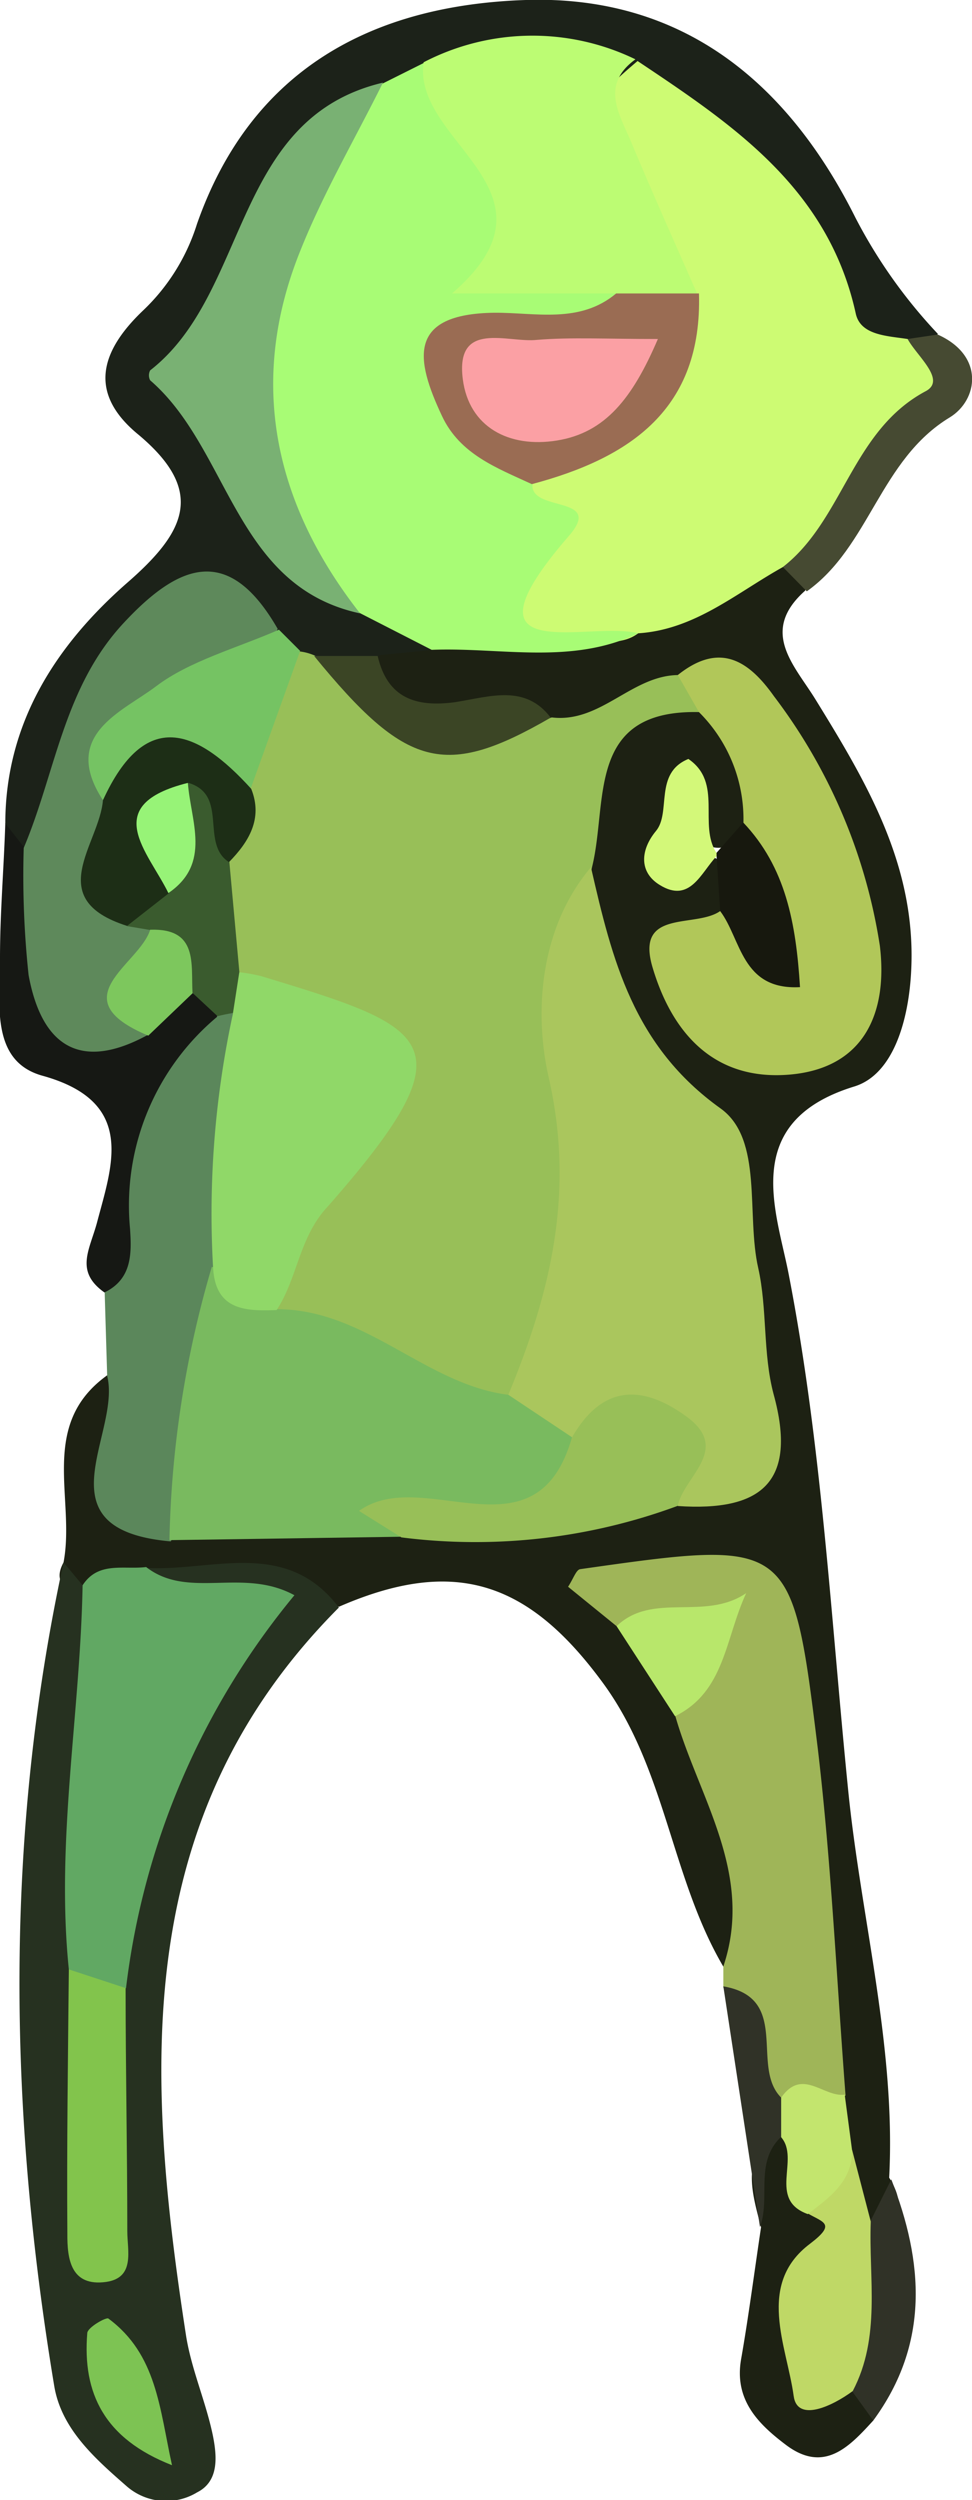 <svg xmlns="http://www.w3.org/2000/svg" viewBox="0 0 45.89 118"><defs><style>.cls-1{fill:#1d2113;}.cls-2{fill:#263120;}.cls-3{fill:#1c2219;}.cls-4{fill:#9fb558;}.cls-5{fill:#5b875b;}.cls-6{fill:#161814;}.cls-7{fill:#464a32;}.cls-8{fill:#303227;}.cls-9{fill:#98bf58;}.cls-10{fill:#cdfb73;}.cls-11{fill:#a8fc75;}.cls-12{fill:#aac65d;}.cls-13{fill:#79ba5f;}.cls-14{fill:#b1c759;}.cls-15{fill:#61a863;}.cls-16{fill:#bfd866;}.cls-17{fill:#3b4525;}.cls-18{fill:#b8e76b;}.cls-19{fill:#17180e;}.cls-20{fill:#c3e56e;}.cls-21{fill:#d3f879;}.cls-22{fill:#82c44c;}.cls-23{fill:#7dc353;}.cls-24{fill:#bcfc73;}.cls-25{fill:#79b173;}.cls-26{fill:#5e895b;}.cls-27{fill:#75c363;}.cls-28{fill:#90d868;}.cls-29{fill:#3a5b2e;}.cls-30{fill:#7dc75d;}.cls-31{fill:#1d2e16;}.cls-32{fill:#9a6c53;}.cls-33{fill:#97f377;}.cls-34{fill:#fba0a4;}</style></defs><title>fri</title><g id="레이어_2" data-name="레이어 2"><g id="레이어_1-2" data-name="레이어 1"><g id="레이어_2-2" data-name="레이어 2"><g id="레이어_1-2-2" data-name="레이어 1-2"><path class="cls-1" d="M34.15,92.82c-2.47-4.2-2.7-9.3-5.67-13.37-3.51-4.8-7-6-12.47-3.62-2.82-.36-5.62-1-8.49-.68-1.22,0-2.43.21-3.65.13C3.13,75,2.48,74.71,3,73.74c.57-3-1.2-6.49,2.06-8.83,1.28,1.09,1.16,2.61,1.09,4-.1,2.32,1.25,2.67,3.09,2.5,3.2-.07,6.39,0,9.58,0,4.38.41,8.57-.82,12.82-1.54,2.78-.21,4.07-1.2,3.53-4.44-1-5.86-.73-11.93-5.67-16.56-2.26-2.12-1.61-5.66-2.38-8.54.13-3.76.14-7.63,5.57-7.41,2.57.82,3.33,2.72,3.11,5.2a3,3,0,0,1-1.32,1.79c-.88.29-1.65.07-2.53-2.07.36,2.85,1.84,2.32,2.42,3.07a2.33,2.33,0,0,1,.09,2c-2,1.71-3.12,3.45-.21,5.35,2.15,1.4,4.09,1.23,5.48-1C42.23,43.18,37,33.39,32,32.78c-2.31-.31-3.85,2.13-6.18,1.73-1.62-.41-3.28-.07-4.9-.27-2.09-.26-4-.84-3-3.7a4.4,4.4,0,0,1,2.15-.92c3-.45,6.19.33,9.2-.62,2.67-.65,4.85-2.7,7.74-2.72.77.26,1.38.62,1,1.6-2.17,1.93-.5,3.52.49,5.13,2.43,3.94,4.76,7.86,4.52,12.78-.11,2.33-.83,4.92-2.69,5.49-5.4,1.66-3.68,5.85-3.1,8.83,1.58,8.13,2,16.34,2.83,24.54.62,6,2.24,12,1.92,18.13.69,1.12.66,2-.86,2.25-1.21-.76-1.53-2.05-2-3.28a12.52,12.52,0,0,1-.47-3c-1-6.91-.91-13.93-2-20.83-.25-1.5-.29-3.43-2.11-3.46-1.6,0-4-1-4.64,1.88A32,32,0,0,1,33,81a27.43,27.43,0,0,1,2.53,7.92C35.81,90.41,36.77,92.36,34.15,92.82Z"/><path class="cls-2" d="M6.85,74c3.14.19,6.65-1.43,9.15,1.87-9.85,9.88-9.12,22-7.22,34.34.25,1.61.94,3.14,1.27,4.74.2,1,.29,2.16-.74,2.68A2.83,2.83,0,0,1,6,117.36c-1.51-1.32-3.1-2.71-3.44-4.75C.4,99.61.2,86.67,3,73.74l.9,1.08C5.4,76,5.36,77.72,5.1,79.33c-.69,4.23-.44,8.5-.59,12.74-.09,3.79-.08,7.58.06,11.37.13-3.1.08-6.19.14-9.3C5.19,87,8,80.83,12.42,75.23c.57-.21-.44-.71,0-.22C10.21,76.51,8.26,76.64,6.85,74Z"/><path class="cls-3" d="M20.38,30.68l-2.46.24a3.23,3.23,0,0,1-2.61.85,5.22,5.22,0,0,1-1.37-.37,8.63,8.63,0,0,1-1.72-1.21C8.66,28.45,7,29.13,4.9,32.94c-1.29,2.29-.9,5.32-3.2,7.14-.93.13-1.19-.54-1.45-1.2C.25,34.1,2.67,30.43,6,27.51c2.77-2.41,3.72-4.33.53-7-2.44-2-1.73-4,.24-5.87a9.58,9.58,0,0,0,2.53-4.07C11.84,3.32,17.52.24,24.82,0c7.5-.24,12.43,4,15.57,10.28a24.15,24.15,0,0,0,3.89,5.48,2.41,2.41,0,0,1-1.21.78,3.53,3.53,0,0,1-3.88-2.46c-1.9-4.73-5.69-7.61-9.74-10.26-2.87-1.25-5.74-.86-8.6,0l-2.55,1c-5.57,2-6.33,7.77-8.72,12-1.12,2,1.61,4.72,3,6.9a11.21,11.21,0,0,0,4.8,4.15C18.49,28.75,20.08,29,20.38,30.68Z"/><path class="cls-4" d="M29.11,76.75l-2.29-1.86c.25-.38.38-.8.57-.83,10-1.42,10-1.43,11.22,8.47.64,5.43.89,10.91,1.31,16.37-1.15,1-2.39,0-3.59.19-1.81-1.32-.68-3.84-2.18-5.28v-1c1.47-4.37-1.18-8-2.27-11.83a24,24,0,0,1,1.47-4C31.95,76.75,30.48,77.19,29.11,76.75Z"/><path class="cls-5" d="M8.06,72.75c-6.31-.56-2.32-5.08-3-7.81l-.12-4c.41-2.59.63-5.21,1-7.81a6.47,6.47,0,0,1,4.12-5.65,1.54,1.54,0,0,1,1.42.62c.9,3.78-.27,7.49-.41,11.23C9.95,63.75,10.57,68.6,8.06,72.75Z"/><path class="cls-6" d="M10.24,48a11.6,11.6,0,0,0-4.1,10c.07,1.11.12,2.36-1.21,3-1.41-1-.7-2-.35-3.3C5.29,55,6.45,52,2,50.77c-2.47-.69-2-3.42-2-5.54S.18,41,.25,38.86l.94,1.2c1.32,1.31.82,3.12,1.3,4.67.57,1.85.83,4.16,3.79,3.26,1-.46,1.85-1.27,3-1.45C10,46.75,10.49,47.09,10.24,48Z"/><path class="cls-1" d="M41.23,114.24c-1.13,1.24-2.31,2.5-4.1,1.17-1.33-1-2.48-2.14-2.14-4.07s.63-4.15.94-6.22c-.39-1.51-.88-3,.34-4.4,2,0,1.73,2.11,2.85,2.92,1.67,1.29.7,2.42,0,3.79-1.08,2-1.49,4.15,1.54,5.07a1.28,1.28,0,0,1,.58,1.71Z"/><path class="cls-7" d="M42.85,16l1.42-.21c2.24,1,1.9,3.1.57,3.91-3.3,2-3.78,6.1-6.75,8.21l-1.14-1.16C37.63,22.48,41.17,19.75,42.85,16Z"/><path class="cls-8" d="M41.23,114.24l-1-1.38c-1.33-2.84-.77-5.48.85-8l1-2C43.6,106.75,43.9,110.6,41.23,114.24Z"/><path class="cls-8" d="M36.88,100.85c-1.27,1.21-.49,2.87-1,4.26L34.15,93.75c3.21.55,1.27,3.77,2.72,5.24A1.1,1.1,0,0,1,36.88,100.85Z"/><path class="cls-9" d="M14.18,30.75a2.48,2.48,0,0,1,.7.2c3.25,2.79,6.8,4.43,11.17,2.91,2.32.28,3.78-2,6-2,.66.39,1.31.8,1,1.75-5.39-.15-4.34,4.19-5.09,7.28-1.44,6.26.79,12.64-.63,18.93-.55,2.44-.8,4.88-3.08,6.43-4.36.61-7.4-2.49-11-3.93-1.41-2.74.34-4.64,1.82-6.56,4.1-5.34,4.1-5.44-1.86-8.17a5.51,5.51,0,0,1-2.73-2A7.67,7.67,0,0,1,10,41.2c.25-1.44.77-2.82.89-4.29C11.95,34.85,11,31.75,14.18,30.75Z"/><path class="cls-10" d="M42.85,16c.44.81,1.84,1.93.86,2.46-3.5,1.86-3.88,6.08-6.76,8.31-2.19,1.22-4.15,2.95-6.82,3.12-.72.54-1.57.36-2.38.45-3.16.33-5.06-.4-3.3-4A6.5,6.5,0,0,0,24.82,23c2.17-2.89,7.21-3.5,6.71-8.49a64.74,64.74,0,0,0-2.67-7.28c-1-2.35-.82-2.59,1.24-4.35,4.49,3,9,6,10.3,11.91C40.62,15.83,41.88,15.85,42.85,16Z"/><path class="cls-11" d="M25.14,22.86c-.11,1.33,3.39.5,1.73,2.42-5.52,6.36.9,4,3.26,4.61-3.15,1.51-6.49.65-9.75.78L17,28.94c-7.48-6.86-7-17.61,1.07-25l2-1c2.14,2.54,4.53,4.74,4.56,8.63,0,2.21,3.44.38,4.54,2.13,0,2.6-2.11,2-3.57,2.35-1.23.3-3-.42-3.58,1s.68,2.72,1.79,3.74A3.91,3.91,0,0,1,25.14,22.86Z"/><path class="cls-12" d="M24,65.83c2-4.83,3.15-9.55,1.9-15-.68-3-.45-7,2-9.9,1,4.37,2,8.45,6.14,11.4,2,1.46,1.18,5,1.76,7.53.43,1.93.21,4,.72,5.93C37.68,70,35.9,71.34,32,71.08c-.17-3.89-2.27-4.13-5.23-2.76C25.38,68,23.81,67.95,24,65.83Z"/><path class="cls-13" d="M24,65.83l3,2c1.07,3.38-1.36,3.5-3.59,4-1.5.34-3.26-1.08-4.52.7L8,72.69a48.9,48.9,0,0,1,2-12.9,6.19,6.19,0,0,1,3,2C17.24,61.75,20.07,65.34,24,65.83Z"/><path class="cls-14" d="M33,33.61l-1-1.75c2-1.6,3.37-.65,4.54,1a26,26,0,0,1,5,11.78c.38,3.14-.72,5.79-4.29,6.08s-5.54-2-6.45-5.09C30,42.88,32.84,43.82,34,43c.63-.19,2.66,2,1.65-1a8.26,8.26,0,0,1-.55-3.21A7.12,7.12,0,0,0,33,33.61Z"/><path class="cls-15" d="M3.25,92.95c-.62-6.07.54-12.08.65-18.13.74-1.14,1.93-.73,3-.86,2,1.55,4.56,0,7,1.33A35.74,35.74,0,0,0,5.95,93.83C4.58,94.92,3.86,94.12,3.25,92.95Z"/><path class="cls-9" d="M18.95,72.56l-2-1.25C20,69.12,25.31,73.76,27,67.85c1.4-2.44,3.25-2.56,5.4-1s-.12,2.83-.4,4.22A27.55,27.55,0,0,1,18.95,72.56Z"/><path class="cls-16" d="M41.11,104.85c-.1,2.69.49,5.45-.85,8-.93.69-2.62,1.51-2.79.23-.32-2.35-1.78-5.26.77-7.18,1.25-.95.64-1-.1-1.43-.1-1.55.82-2.39,2.09-3Z"/><path class="cls-17" d="M26,33.87c-5,2.89-6.82,2.41-11.17-2.91h3c.46,2,1.82,2.43,3.66,2.18C23.13,32.88,24.79,32.28,26,33.87Z"/><path class="cls-18" d="M29.11,76.75c1.71-1.64,4.15-.22,6.12-1.56-1,2.15-1,4.65-3.36,5.81Z"/><path class="cls-19" d="M35.09,38.82c2,2.11,2.49,4.73,2.68,7.77C35,46.74,35,44.32,34,43l-.17-2.6v-.15Z"/><path class="cls-20" d="M40.23,101.5c0,1.47-1.07,2.21-2.09,3-1.91-.69-.36-2.59-1.26-3.63V99c1-1.43,2,0,3-.14Z"/><path class="cls-21" d="M33.83,40.26v.15c-.74.78-1.25,2.24-2.68,1.36-1-.61-.91-1.67-.18-2.55s-.11-2.73,1.53-3.4C34.15,36.95,32.95,38.92,33.83,40.26Z"/><path class="cls-22" d="M3.25,92.95l2.68.88c0,3.83.08,7.66.08,11.48,0,.92.38,2.19-1,2.39-1.67.23-1.84-1.08-1.83-2.28C3.15,101.26,3.21,97.1,3.25,92.95Z"/><path class="cls-23" d="M8.12,116.35c-3.2-1.25-4.23-3.4-4-6.23,0-.27.91-.78,1-.69C7.4,111.12,7.53,113.66,8.12,116.35Z"/><path class="cls-24" d="M29.09,13.85H21.34C26.95,9,19.45,6.75,20,2.94A11.14,11.14,0,0,1,30,2.8c-1.72,1.25-.7,2.67-.16,4,1,2.39,2.06,4.75,3.1,7.12A2.81,2.81,0,0,1,29.09,13.85Z"/><path class="cls-25" d="M18.08,3.9c-1.31,2.64-2.81,5.2-3.9,7.93C11.69,18,12.93,23.76,17,28.95c-5.94-1.28-6.14-7.74-9.91-11a.5.5,0,0,1,0-.47C11.79,13.82,10.95,5.59,18.08,3.9Z"/><path class="cls-26" d="M6.95,48.86c-3.23,1.75-5,.43-5.6-2.84a44.19,44.19,0,0,1-.23-6C2.63,36.45,3,32.44,5.85,29.39c2.69-2.89,5-3.64,7.26.29-.78,1.92-2.74,2.24-4.27,3.15-1.9,1.13-3.65,2.38-3.26,5,0,1.72-.82,3.6.9,5a3.84,3.84,0,0,1,.8,1C7.46,45.59,6.33,47.16,6.95,48.86Z"/><path class="cls-27" d="M4.85,37.75c-2-3.08.94-4.16,2.52-5.36s3.84-1.81,5.8-2.67l1,1-2.32,6.46C9.45,36.45,7.09,36.29,4.85,37.75Z"/><path class="cls-28" d="M13.06,61.83c-1.5.06-2.89,0-3-2a44.61,44.61,0,0,1,.94-12c-.46-.74-.54-1.42.33-1.94a8.27,8.27,0,0,1,1,.18c8.07,2.45,10,3.08,3.13,10.89C14.11,58.41,14.06,60.31,13.06,61.83Z"/><path class="cls-29" d="M11.3,45.87,11,47.81q-.37.06-.73.15L9.13,46.9c-1.28-.6-1.25-2.08-2-3L6,43.71c-.23-1.26.9-1.87,1.34-2.81.77-1.35.38-3.19,1.8-4.27,2.73.46,1.44,2.59,1.69,4.07Z"/><path class="cls-30" d="M7.09,43.88c2.28-.08,1.92,1.62,2,3L7,48.88C2.81,47.12,6.59,45.53,7.09,43.88Z"/><path class="cls-31" d="M10.81,40.69c-1.37-.88,0-3.16-1.91-3.74-1.37,1.55-.67,3.46-.92,5.2L6,43.7c-4-1.27-1.31-3.85-1.14-5.93,2-4.37,4.44-3.36,7-.54C12.43,38.65,11.73,39.75,10.81,40.69Z"/><path class="cls-32" d="M29.09,13.85H33c.16,5.45-3.23,7.76-7.89,9-1.64-.76-3.39-1.4-4.24-3.21-1.25-2.66-1.67-4.83,2.48-4.88C25.29,14.75,27.37,15.29,29.09,13.85Z"/><path class="cls-33" d="M7.95,42.15C7,40.2,4.67,38,8.87,36.95,9,38.75,10,40.75,7.95,42.15Z"/><path class="cls-34" d="M31.06,16c-1.2,2.8-2.48,4.42-4.76,4.79s-4.16-.64-4.45-2.89c-.36-2.82,2.14-1.7,3.51-1.86C26.95,15.91,28.62,16,31.06,16Z"/></g></g></g></g></svg>